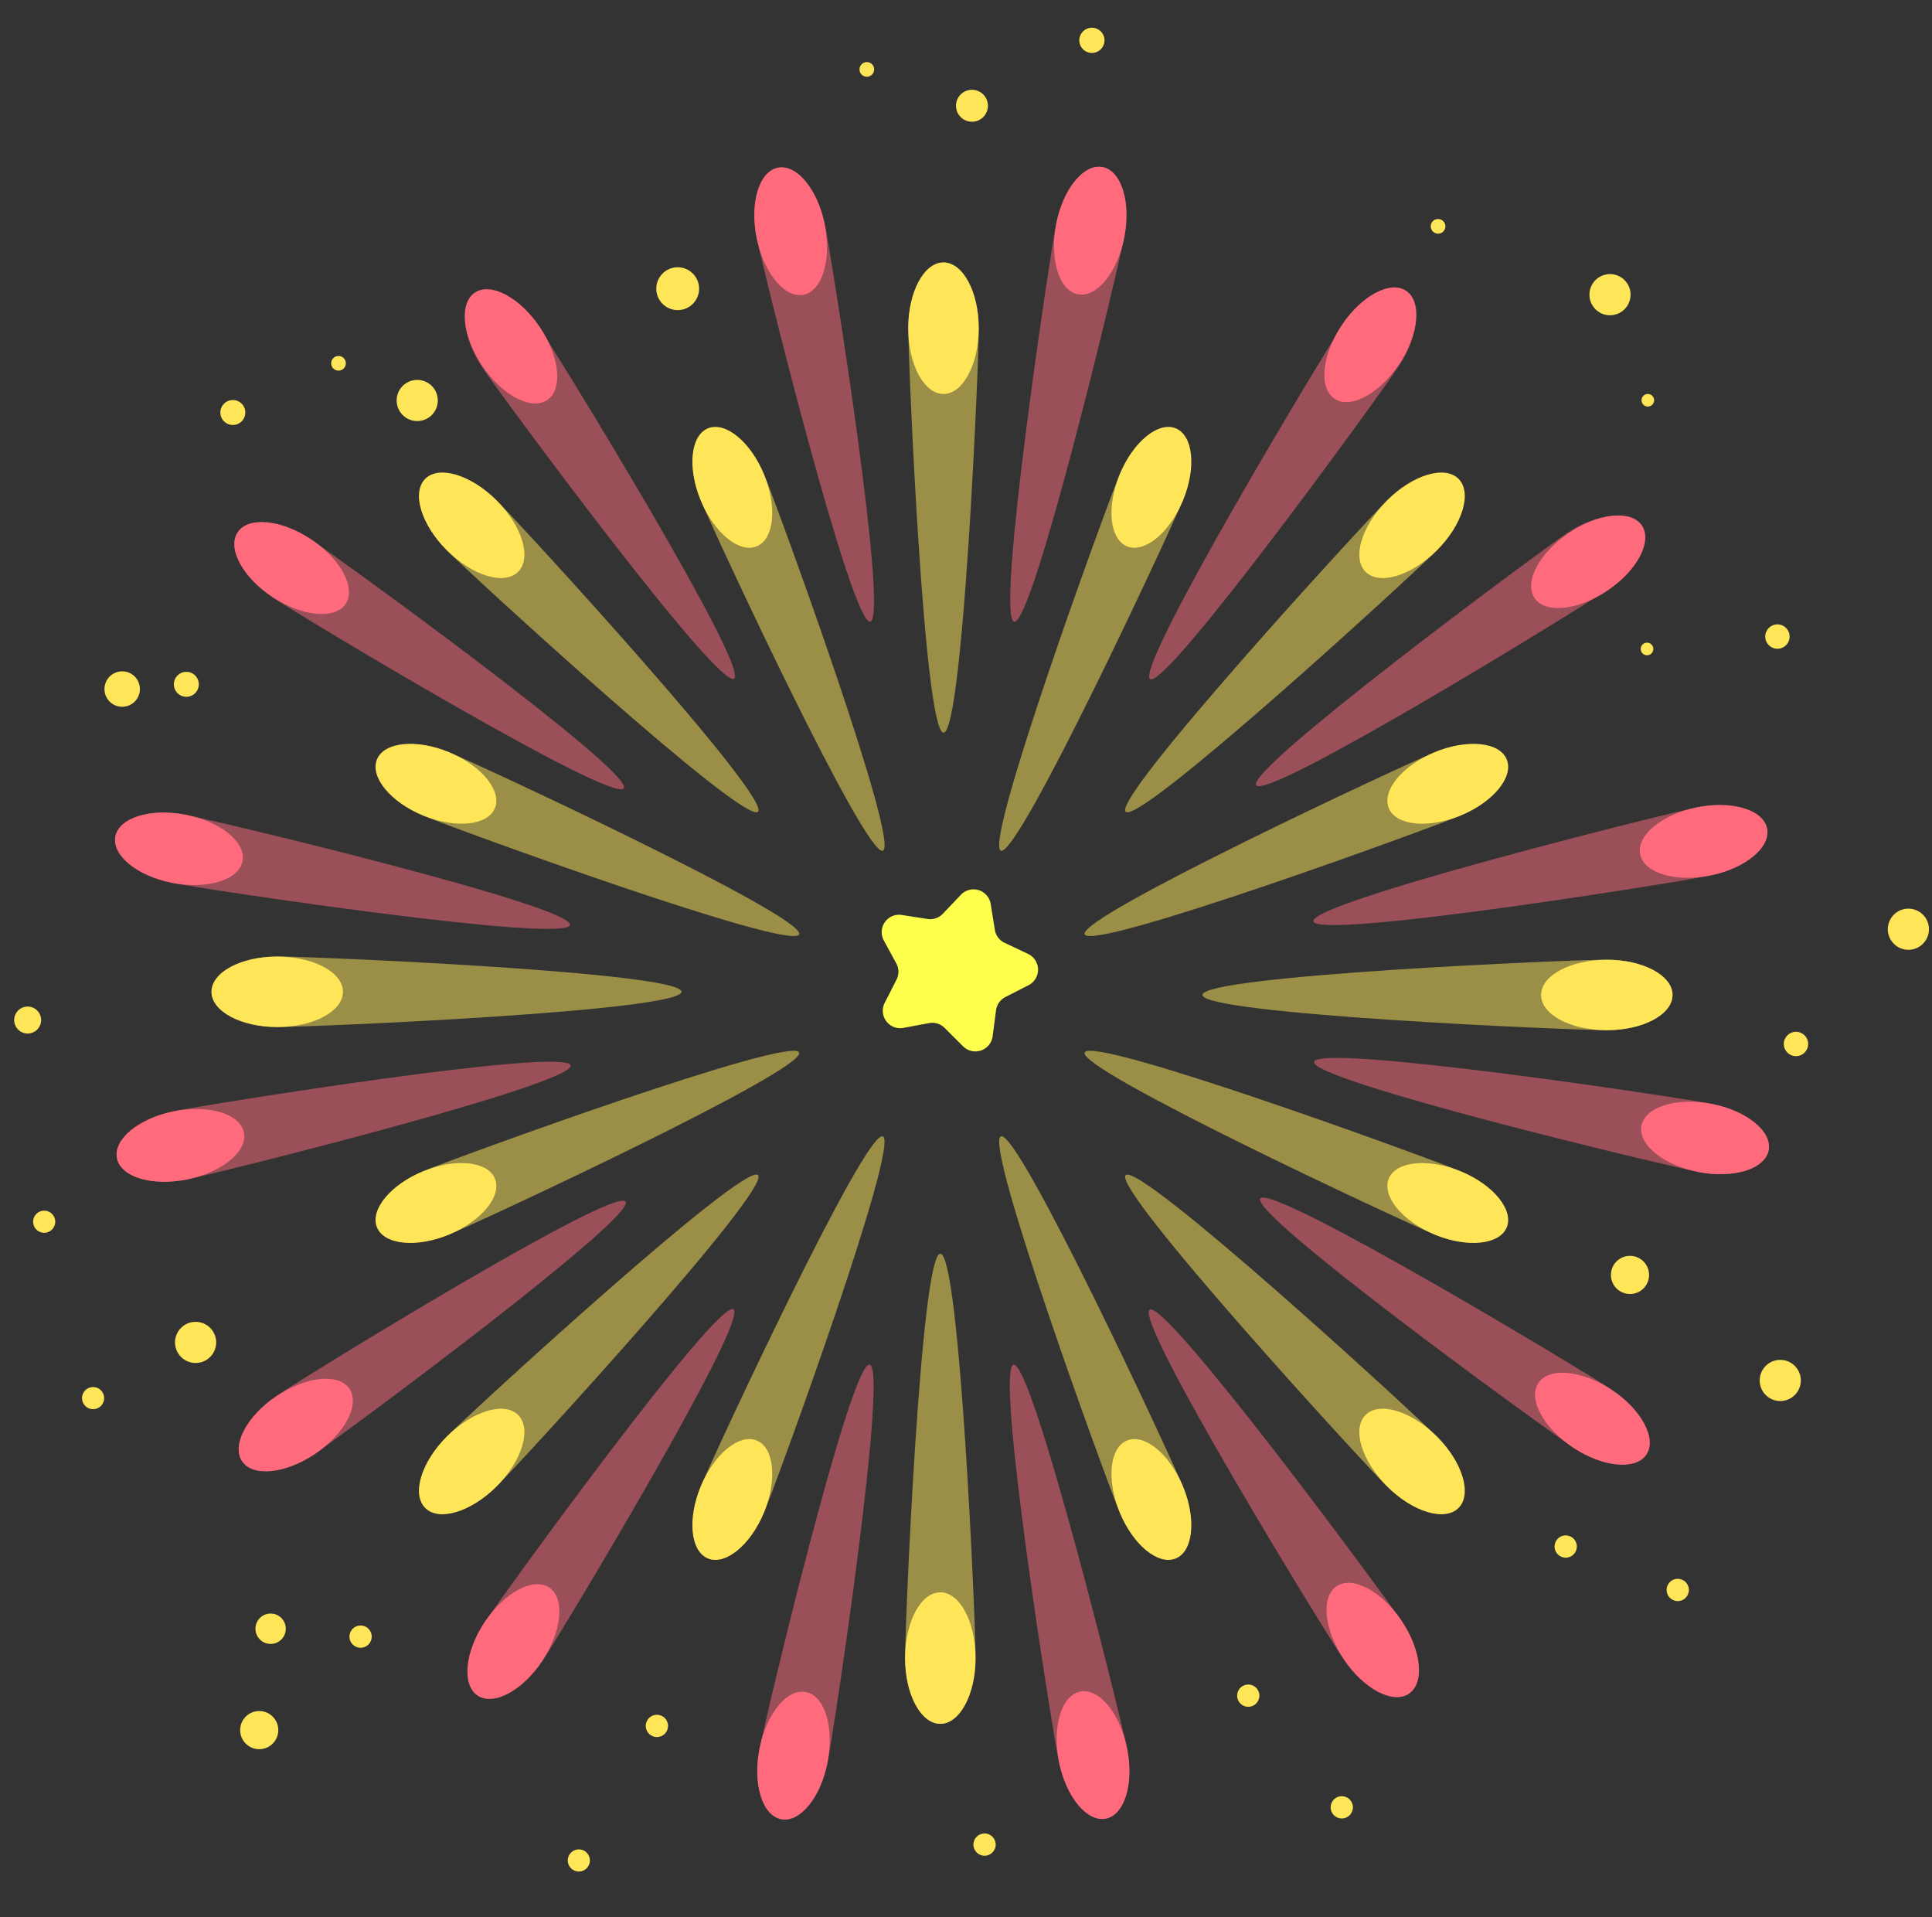 <svg xmlns="http://www.w3.org/2000/svg" width="126" height="125" viewBox="0 0 126 125">
  <rect x="0" y="0" width="126" height="125" fill="#333333" stroke="none"/>
  <g id="fireworks_Y" transform="translate(-0.625 -0.798)">
    <path id="패스_107" data-name="패스 107" d="M9.668,6.886l-1.643.443a1.136,1.136,0,0,0-.775.718L6.684,9.653A1.135,1.135,0,0,1,4.663,9.9L3.733,8.47a1.135,1.135,0,0,0-.923-.515l-1.7-.043A1.135,1.135,0,0,1,.254,6.064L1.322,4.74a1.136,1.136,0,0,0,.2-1.037L1.042,2.072A1.135,1.135,0,0,1,2.535.687l1.59.607a1.136,1.136,0,0,0,1.049-.125L6.575.2a1.136,1.136,0,0,1,1.778.992l-.086,1.7a1.136,1.136,0,0,0,.444.959l1.352,1.035A1.135,1.135,0,0,1,9.668,6.886Z" transform="translate(64.563 57.203) rotate(60)" fill="#fefe4d"/>
    <path id="F" d="M9256.422-178.219c.882,2.124.673,4.227-.467,4.7s-2.772-.869-3.65-2.992-8.877-24.031-7.737-24.5S9255.542-180.342,9256.422-178.219Z" transform="translate(-9178.667 275.901)" fill="#ffe558" opacity="0.51"/>
    <path id="F-2" data-name="F" d="M9210.7-286.664c-.881-2.124-2.517-3.464-3.654-2.992s-1.349,2.575-.468,4.7,10.717,23.267,11.858,22.8S9211.574-284.541,9210.7-286.664Z" transform="translate(-9160.23 318.421)" fill="#ffe558" opacity="0.51"/>
    <path id="F-3" data-name="F" d="M9277.822-249.466c2.123-.879,4.227-.671,4.7.467s-.867,2.773-2.993,3.653-24.029,8.873-24.5,7.736S9275.7-248.587,9277.822-249.466Z" transform="translate(-9183.666 299.329)" fill="#ffe558" opacity="0.51"/>
    <path id="F-4" data-name="F" d="M9169.376-203.739c-2.122.879-3.466,2.515-2.993,3.653s2.576,1.347,4.7.467,23.266-10.718,22.8-11.855S9171.5-204.618,9169.376-203.739Z" transform="translate(-9141.14 280.896)" fill="#ffe558" opacity="0.51"/>
    <path id="F-5" data-name="F" d="M9252.3-286.664c.878-2.124,2.514-3.464,3.65-2.992s1.349,2.575.467,4.7-10.719,23.267-11.854,22.8S9251.423-284.541,9252.3-286.664Z" transform="translate(-9178.667 318.421)" fill="#ffe558" opacity="0.51"/>
    <path id="F-6" data-name="F" d="M9206.573-178.219c-.881,2.124-.67,4.227.468,4.7s2.773-.869,3.654-2.992,8.873-24.031,7.736-24.5S9207.455-180.342,9206.573-178.219Z" transform="translate(-9160.23 275.901)" fill="#ffe558" opacity="0.51"/>
    <path id="F-7" data-name="F" d="M9277.822-199.619c2.123.88,4.227.671,4.7-.467s-.867-2.773-2.993-3.653-24.029-8.874-24.5-7.735S9275.7-200.5,9277.822-199.619Z" transform="translate(-9183.666 280.896)" fill="#ffe558" opacity="0.51"/>
    <path id="F-8" data-name="F" d="M9169.376-245.346c-2.122-.879-3.466-2.515-2.993-3.653s2.576-1.346,4.7-.467,23.266,10.718,22.8,11.856S9171.5-244.466,9169.376-245.346Z" transform="translate(-9141.14 299.329)" fill="#ffe558" opacity="0.51"/>
    <ellipse id="F-9" data-name="F" cx="2.23" cy="4.162" rx="2.23" ry="4.162" transform="translate(72.063 95.575) rotate(-22.5)" fill="#ffe558"/>
    <ellipse id="F-10" data-name="F" cx="2.23" cy="4.162" rx="2.23" ry="4.162" transform="translate(44.732 29.581) rotate(-22.5)" fill="#ffe558"/>
    <ellipse id="F-11" data-name="F" cx="4.162" cy="2.23" rx="4.162" ry="2.23" transform="translate(90.346 51.436) rotate(-22.5)" fill="#ffe558"/>
    <ellipse id="F-12" data-name="F" cx="4.162" cy="2.23" rx="4.162" ry="2.23" transform="translate(24.357 78.768) rotate(-22.5)" fill="#ffe558"/>
    <ellipse id="F-13" data-name="F" cx="4.162" cy="2.23" rx="4.162" ry="2.23" transform="translate(72.063 35.565) rotate(-67.5)" fill="#ffe558"/>
    <ellipse id="F-14" data-name="F" cx="4.162" cy="2.23" rx="4.162" ry="2.23" transform="translate(44.732 101.559) rotate(-67.5)" fill="#ffe558"/>
    <ellipse id="F-15" data-name="F" cx="2.23" cy="4.162" rx="2.23" ry="4.162" transform="translate(90.346 79.703) rotate(-67.5)" fill="#ffe558"/>
    <ellipse id="F-16" data-name="F" cx="2.23" cy="4.162" rx="2.23" ry="4.162" transform="translate(24.357 52.37) rotate(-67.5)" fill="#ffe558"/>
    <path id="F-17" data-name="F" d="M9280.471-179.1c1.674,1.675,2.3,3.759,1.4,4.656s-2.982.267-4.655-1.407-17.916-19.371-17.018-20.269S9278.8-180.778,9280.471-179.1Z" transform="translate(-9186.161 273.541)" fill="#ffe558" opacity="0.51"/>
    <path id="F-18" data-name="F" d="M9176.8-282.206c-1.675-1.674-3.756-2.3-4.656-1.407s-.267,2.981,1.409,4.655,19.37,17.917,20.268,17.02S9178.476-280.532,9176.8-282.206Z" transform="translate(-9143.761 315.663)" fill="#ffe558" opacity="0.51"/>
    <path id="F-19" data-name="F" d="M9233.1-305.875c0-2.368,1.029-4.287,2.3-4.287s2.3,1.92,2.3,4.287-1.029,26.367-2.3,26.367S9233.1-303.507,9233.1-305.875Z" transform="translate(-9173.239 328.073)" fill="#ffe558" opacity="0.51"/>
    <path id="F-20" data-name="F" d="M9232.7-160.159c0,2.368,1.03,4.287,2.3,4.287s2.3-1.919,2.3-4.287-1.028-26.367-2.3-26.367S9232.7-162.527,9232.7-160.159Z" transform="translate(-9173.049 269.067)" fill="#ffe558" opacity="0.51"/>
    <ellipse id="F-21" data-name="F" cx="2.297" cy="4.287" rx="2.297" ry="4.287" transform="translate(88.06 94.682) rotate(-45)" fill="#ffe558"/>
    <ellipse id="F-22" data-name="F" cx="2.297" cy="4.287" rx="2.297" ry="4.287" transform="translate(26.732 33.642) rotate(-45)" fill="#ffe558"/>
    <ellipse id="F-23" data-name="F" cx="2.297" cy="4.287" rx="2.297" ry="4.287" transform="translate(59.858 17.911)" fill="#ffe558"/>
    <ellipse id="F-24" data-name="F" cx="2.297" cy="4.287" rx="2.297" ry="4.287" transform="translate(59.652 104.621)" fill="#ffe558"/>
    <path id="F-25" data-name="F" d="M9295.884-218.35c2.365,0,4.286-1.028,4.286-2.3s-1.921-2.3-4.286-2.3-26.37,1.028-26.37,2.3S9293.515-218.35,9295.884-218.35Z" transform="translate(-9190.466 286.319)" fill="#ffe558" opacity="0.51"/>
    <path id="F-26" data-name="F" d="M9150.166-218.748c-2.369,0-4.288-1.028-4.288-2.3s1.919-2.3,4.288-2.3,26.366,1.028,26.366,2.3S9152.533-218.748,9150.166-218.748Z" transform="translate(-9131.46 286.51)" fill="#ffe558" opacity="0.51"/>
    <ellipse id="F-27" data-name="F" cx="4.287" cy="2.297" rx="4.287" ry="2.297" transform="translate(101.129 63.376)" fill="#ffe558"/>
    <ellipse id="F-28" data-name="F" cx="4.287" cy="2.297" rx="4.287" ry="2.297" transform="translate(14.418 63.169)" fill="#ffe558"/>
    <path id="F-29" data-name="F" d="M9280.471-278.958c1.674-1.674,2.3-3.759,1.4-4.655s-2.982-.267-4.655,1.407-17.916,19.371-17.018,20.268S9278.8-277.284,9280.471-278.958Z" transform="translate(-9186.161 315.663)" fill="#ffe558" opacity="0.51"/>
    <path id="F-30" data-name="F" d="M9176.8-175.855c-1.675,1.674-3.756,2.3-4.656,1.407s-.267-2.981,1.409-4.656,19.37-17.917,20.268-17.02S9178.476-177.53,9176.8-175.855Z" transform="translate(-9143.761 273.541)" fill="#ffe558" opacity="0.51"/>
    <ellipse id="F-31" data-name="F" cx="4.287" cy="2.297" rx="4.287" ry="2.297" transform="translate(88.06 36.457) rotate(-45)" fill="#ffe558"/>
    <ellipse id="F-32" data-name="F" cx="4.287" cy="2.297" rx="4.287" ry="2.297" transform="translate(26.732 97.497) rotate(-45)" fill="#ffe558"/>
    <path id="F-33" data-name="F" d="M9299.691-180.721c1.943,1.287,2.962,3.176,2.274,4.218s-2.828.843-4.771-.444-21.1-15.182-20.413-16.224S9297.747-182.008,9299.691-180.721Z" transform="translate(-9193.968 272.115)" fill="#ff6b7d" opacity="0.51"/>
    <path id="F-34" data-name="F" d="M9153.747-276.705c-1.946-1.287-4.084-1.487-4.771-.445s.328,2.931,2.273,4.218,22.22,13.493,22.911,12.45S9155.691-275.418,9153.747-276.705Z" transform="translate(-9132.852 312.679)" fill="#ff6b7d" opacity="0.51"/>
    <path id="F-35" data-name="F" d="M9213.948-317.539c-.465-2.286.152-4.341,1.376-4.59s2.6,1.4,3.06,3.687,4.188,25.657,2.963,25.906S9214.413-315.254,9213.948-317.539Z" transform="translate(-9163.965 333.864)" fill="#ff6b7d" opacity="0.51"/>
    <path id="F-36" data-name="F" d="M9249.015-146.626c.468,2.286,1.838,3.937,3.063,3.688s1.84-2.3,1.374-4.59-6.171-25.252-7.394-25S9248.55-148.911,9249.015-146.626Z" transform="translate(-9179.332 262.309)" fill="#ff6b7d" opacity="0.51"/>
    <path id="F-37" data-name="F" d="M9309.4-237.757c2.285-.467,3.937-1.839,3.686-3.063s-2.309-1.838-4.594-1.371-25.246,6.2-24.994,7.422S9307.116-237.289,9309.4-237.757Z" transform="translate(-9197.219 295.64)" fill="#ff6b7d" opacity="0.51"/>
    <path id="F-38" data-name="F" d="M9138.524-202.517c-2.284.467-4.339-.146-4.591-1.371s1.4-2.6,3.685-3.063,25.652-4.212,25.9-2.988S9140.811-202.984,9138.524-202.517Z" transform="translate(-9125.68 280.206)" fill="#ff6b7d" opacity="0.51"/>
    <path id="F-39" data-name="F" d="M9279.5-302.024c1.291-1.946,1.49-4.082.445-4.771s-2.929.328-4.218,2.273-13.49,22.22-12.449,22.91S9278.216-300.079,9279.5-302.024Z" transform="translate(-9187.646 326.689)" fill="#ff6b7d" opacity="0.51"/>
    <path id="F-40" data-name="F" d="M9182.7-156.619c-1.287,1.945-3.176,2.963-4.219,2.273s-.843-2.826.446-4.771,15.183-21.1,16.222-20.412S9183.988-158.565,9182.7-156.619Z" transform="translate(-9146.685 265.697)" fill="#ff6b7d" opacity="0.51"/>
    <ellipse id="F-41" data-name="F" cx="2.263" cy="4.224" rx="2.263" ry="4.224" transform="matrix(0.552, -0.834, 0.834, 0.552, 99.705, 92.859)" fill="#ff6b7d"/>
    <ellipse id="F-42" data-name="F" cx="2.263" cy="4.224" rx="2.263" ry="4.224" transform="matrix(0.552, -0.834, 0.834, 0.552, 14.874, 37.391)" fill="#ff6b7d"/>
    <ellipse id="F-43" data-name="F" cx="2.263" cy="4.224" rx="2.263" ry="4.224" transform="translate(49.131 12.186) rotate(-11.5)" fill="#ff6b7d"/>
    <ellipse id="F-44" data-name="F" cx="2.263" cy="4.224" rx="2.263" ry="4.224" transform="translate(68.852 111.545) rotate(-11.5)" fill="#ff6b7d"/>
    <ellipse id="F-45" data-name="F" cx="4.224" cy="2.263" rx="4.224" ry="2.263" transform="translate(107.138 54.287) rotate(-11.559)" fill="#ff6b7d"/>
    <ellipse id="F-46" data-name="F" cx="4.224" cy="2.263" rx="4.224" ry="2.263" transform="translate(7.8 74.11) rotate(-11.559)" fill="#ff6b7d"/>
    <ellipse id="F-47" data-name="F" cx="4.224" cy="2.263" rx="4.224" ry="2.263" transform="translate(85.778 25.551) rotate(-56.5)" fill="#ff6b7d"/>
    <ellipse id="F-48" data-name="F" cx="4.224" cy="2.263" rx="4.224" ry="2.263" transform="translate(29.888 110.102) rotate(-56.5)" fill="#ff6b7d"/>
    <path id="F-49" data-name="F" d="M9309.516-207.665c2.288.445,3.953,1.8,3.715,3.027s-2.287,1.86-4.575,1.415-25.308-5.951-25.072-7.178S9307.227-208.111,9309.516-207.665Z" transform="translate(-9197.259 280.434)" fill="#ff6b7d" opacity="0.51"/>
    <path id="F-50" data-name="F" d="M9138.316-241.255c-2.289-.445-4.337.189-4.577,1.415s1.425,2.582,3.715,3.027,25.69,3.962,25.927,2.735S9140.605-240.81,9138.316-241.255Z" transform="translate(-9125.589 295.183)" fill="#ff6b7d" opacity="0.51"/>
    <path id="F-51" data-name="F" d="M9178.623-301.8c-1.3-1.934-1.52-4.068-.486-4.767s2.935.3,4.239,2.236,13.688,22.1,12.648,22.8S9179.927-299.864,9178.623-301.8Z" transform="translate(-9146.525 326.581)" fill="#ff6b7d" opacity="0.51"/>
    <path id="F-52" data-name="F" d="M9275.865-156.684c1.3,1.934,3.2,2.935,4.238,2.237s.817-2.833-.487-4.767-15.366-20.969-16.4-20.27S9274.559-158.617,9275.865-156.684Z" transform="translate(-9187.615 265.675)" fill="#ff6b7d" opacity="0.51"/>
    <path id="F-53" data-name="F" d="M9299.319-273.751c1.929-1.307,2.928-3.205,2.232-4.24s-2.836-.815-4.769.491-20.952,15.387-20.254,16.422S9297.386-272.445,9299.319-273.751Z" transform="translate(-9193.979 313.076)" fill="#ff6b7d" opacity="0.51"/>
    <path id="F-54" data-name="F" d="M9154.3-176.364c-1.932,1.306-4.065,1.526-4.766.491s.3-2.934,2.232-4.24,22.092-13.708,22.785-12.673S9156.236-177.671,9154.3-176.364Z" transform="translate(-9133.122 271.931)" fill="#ff6b7d" opacity="0.51"/>
    <path id="F-55" data-name="F" d="M9253.3-317.632c.444-2.289-.189-4.339-1.413-4.578s-2.586,1.424-3.03,3.714-3.962,25.692-2.734,25.931S9252.853-315.342,9253.3-317.632Z" transform="translate(-9179.356 333.903)" fill="#ff6b7d" opacity="0.51"/>
    <path id="F-56" data-name="F" d="M9218.748-146.618c-.443,2.29-1.8,3.953-3.027,3.714s-1.861-2.288-1.416-4.578,5.951-25.306,7.18-25.067S9219.189-148.908,9218.748-146.618Z" transform="translate(-9164.144 262.317)" fill="#ff6b7d" opacity="0.51"/>
    <ellipse id="F-57" data-name="F" cx="2.263" cy="4.224" rx="2.263" ry="4.224" transform="translate(107.246 76.412) rotate(-79)" fill="#ff6b7d"/>
    <ellipse id="F-58" data-name="F" cx="2.263" cy="4.224" rx="2.263" ry="4.224" transform="translate(7.719 57.556) rotate(-79)" fill="#ff6b7d"/>
    <ellipse id="F-59" data-name="F" cx="2.263" cy="4.224" rx="2.263" ry="4.224" transform="matrix(0.829, -0.559, 0.559, 0.829, 29.713, 21.144)" fill="#ff6b7d"/>
    <ellipse id="F-60" data-name="F" cx="2.263" cy="4.224" rx="2.263" ry="4.224" transform="matrix(0.829, -0.559, 0.559, 0.829, 85.914, 105.49)" fill="#ff6b7d"/>
    <ellipse id="F-61" data-name="F" cx="4.224" cy="2.263" rx="4.224" ry="2.263" transform="translate(99.438 37.915) rotate(-34.059)" fill="#ff6b7d"/>
    <ellipse id="F-62" data-name="F" cx="4.224" cy="2.263" rx="4.224" ry="2.263" transform="translate(15.149 94.206) rotate(-34.059)" fill="#ff6b7d"/>
    <ellipse id="F-63" data-name="F" cx="4.224" cy="2.263" rx="4.224" ry="2.263" transform="translate(68.701 19.553) rotate(-79)" fill="#ff6b7d"/>
    <ellipse id="F-64" data-name="F" cx="4.224" cy="2.263" rx="4.224" ry="2.263" transform="translate(49.347 118.982) rotate(-79)" fill="#ff6b7d"/>
    <ellipse id="F-65" data-name="F" cx="1.397" cy="1.397" rx="1.397" ry="1.397" transform="translate(43.425 18.224)" fill="#ffe558"/>
    <ellipse id="F-66" data-name="F" cx="1.156" cy="1.156" rx="1.156" ry="1.156" transform="translate(7.438 44.57)" fill="#ffe558"/>
    <ellipse id="F-67" data-name="F" cx="0.814" cy="0.814" rx="0.814" ry="0.814" transform="translate(11.963 44.603)" fill="#ffe558"/>
    <ellipse id="F-68" data-name="F" cx="0.814" cy="0.814" rx="0.814" ry="0.814" transform="translate(14.996 26.88)" fill="#ffe558"/>
    <ellipse id="F-69" data-name="F" cx="1.342" cy="1.342" rx="1.342" ry="1.342" transform="translate(12.04 86.984)" fill="#ffe558"/>
    <ellipse id="F-70" data-name="F" cx="1.342" cy="1.342" rx="1.342" ry="1.342" transform="translate(123.743 60.043)" fill="#ffe558"/>
    <ellipse id="F-71" data-name="F" cx="1.342" cy="1.342" rx="1.342" ry="1.342" transform="translate(115.387 89.464)" fill="#ffe558"/>
    <ellipse id="F-72" data-name="F" cx="1.342" cy="1.342" rx="1.342" ry="1.342" transform="translate(104.283 18.669)" fill="#ffe558"/>
    <ellipse id="F-73" data-name="F" cx="1.342" cy="1.342" rx="1.342" ry="1.342" transform="translate(26.493 25.568)" fill="#ffe558"/>
    <ellipse id="F-74" data-name="F" cx="0.879" cy="0.879" rx="0.879" ry="0.879" transform="translate(1.55 66.428)" fill="#ffe558"/>
    <ellipse id="F-75" data-name="F" cx="0.723" cy="0.723" rx="0.723" ry="0.723" transform="translate(5.973 91.235)" fill="#ffe558"/>
    <ellipse id="F-76" data-name="F" cx="0.723" cy="0.723" rx="0.723" ry="0.723" transform="translate(2.784 79.734)" fill="#ffe558"/>
    <ellipse id="F-77" data-name="F" cx="0.723" cy="0.723" rx="0.723" ry="0.723" transform="translate(37.651 121.38)" fill="#ffe558"/>
    <ellipse id="F-78" data-name="F" cx="0.795" cy="0.795" rx="0.795" ry="0.795" transform="translate(115.749 41.508)" fill="#ffe558"/>
    <ellipse id="F-79" data-name="F" cx="0.795" cy="0.795" rx="0.795" ry="0.795" transform="translate(116.959 68.072)" fill="#ffe558"/>
    <circle id="F-80" data-name="F" cx="0.411" cy="0.411" r="0.411" transform="translate(107.681 26.485)" fill="#ffe558"/>
    <circle id="F-81" data-name="F" cx="0.411" cy="0.411" r="0.411" transform="translate(107.628 42.7)" fill="#ffe558"/>
    <circle id="F-82" data-name="F" cx="0.99" cy="0.99" r="0.99" transform="translate(17.284 106.005)" fill="#ffe558"/>
    <ellipse id="F-83" data-name="F" cx="1.244" cy="1.244" rx="1.244" ry="1.244" transform="translate(16.287 112.361)" fill="#ffe558"/>
    <ellipse id="F-84" data-name="F" cx="1.244" cy="1.244" rx="1.244" ry="1.244" transform="translate(105.685 82.682)" fill="#ffe558"/>
    <circle id="F-85" data-name="F" cx="0.727" cy="0.727" r="0.727" transform="translate(23.414 106.782)" fill="#ffe558"/>
    <circle id="F-86" data-name="F" cx="0.727" cy="0.727" r="0.727" transform="translate(102.008 100.908)" fill="#ffe558"/>
    <circle id="F-87" data-name="F" cx="0.727" cy="0.727" r="0.727" transform="translate(109.316 103.739)" fill="#ffe558"/>
    <circle id="F-88" data-name="F" cx="0.727" cy="0.727" r="0.727" transform="translate(87.405 117.912)" fill="#ffe558"/>
    <circle id="F-89" data-name="F" cx="0.727" cy="0.727" r="0.727" transform="translate(81.307 110.631)" fill="#ffe558"/>
    <circle id="F-90" data-name="F" cx="0.727" cy="0.727" r="0.727" transform="translate(64.108 120.342)" fill="#ffe558"/>
    <circle id="F-91" data-name="F" cx="0.727" cy="0.727" r="0.727" transform="translate(42.739 112.604)" fill="#ffe558"/>
    <ellipse id="F-92" data-name="F" cx="0.822" cy="0.822" rx="0.822" ry="0.822" transform="translate(71.014 2.606)" fill="#ffe558"/>
    <ellipse id="F-93" data-name="F" cx="1.042" cy="1.042" rx="1.042" ry="1.042" transform="translate(62.972 6.652)" fill="#ffe558"/>
    <ellipse id="F-94" data-name="F" cx="0.479" cy="0.479" rx="0.479" ry="0.479" transform="translate(93.933 15.077)" fill="#ffe558"/>
    <ellipse id="F-95" data-name="F" cx="0.479" cy="0.479" rx="0.479" ry="0.479" transform="translate(56.678 4.845)" fill="#ffe558"/>
    <ellipse id="F-96" data-name="F" cx="0.479" cy="0.479" rx="0.479" ry="0.479" transform="translate(22.223 24.007)" fill="#ffe558"/>
    <rect id="사각형_914" data-name="사각형 914" width="126" height="125" transform="translate(0.625 0.798)" fill="none"/>
  </g>
</svg>
